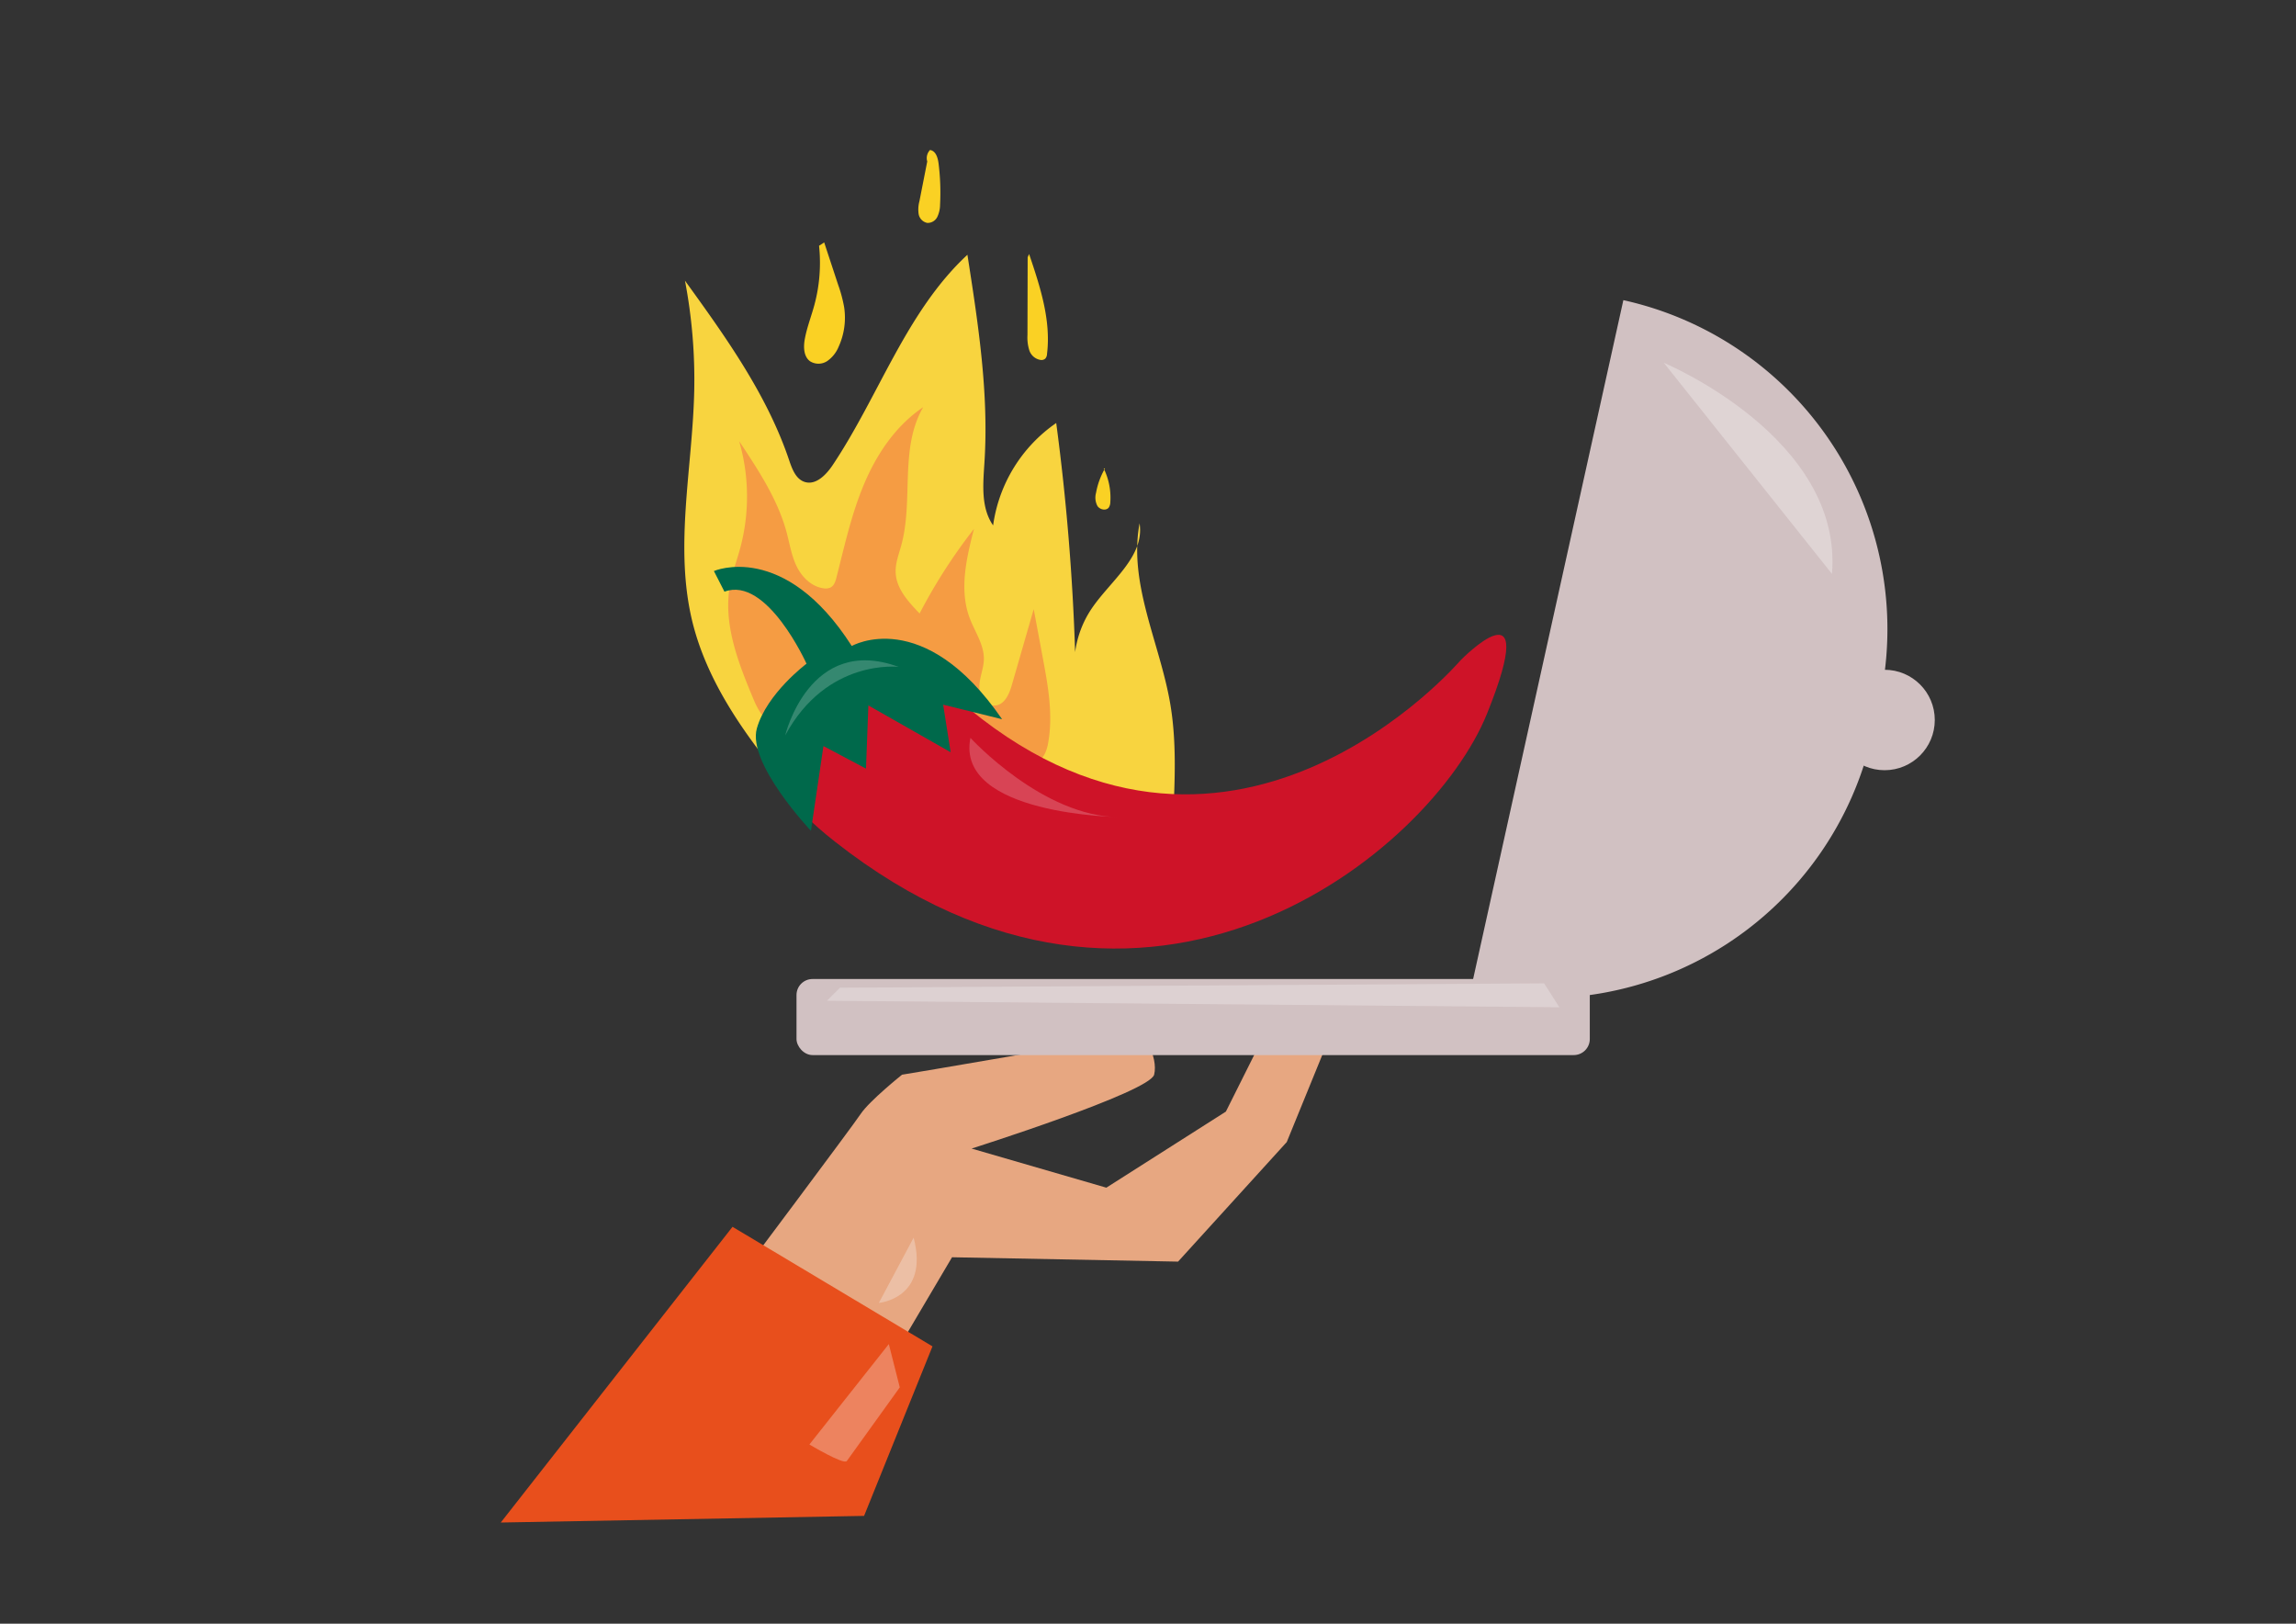 <svg id="Capa_1" data-name="Capa 1" xmlns="http://www.w3.org/2000/svg" viewBox="0 0 841.89 595.28"><rect x="0" y="0" width="841.89" height="595.28" fill="#333333" stroke="none"/><defs><style>.cls-1{fill:#f8d43f;}.cls-2{fill:#f59c43;}.cls-3{fill:#ce1328;}.cls-4{fill:#00694b;}.cls-5{fill:#fff;opacity:0.21;}.cls-6{fill:#e7a781;}.cls-7{fill:#e84f1c;}.cls-8{fill:#d1c1c2;}.cls-10,.cls-9{fill:#f8f7f7;}.cls-9{opacity:0.31;}.cls-10{opacity:0.35;}.cls-11{fill:#fad124;}</style></defs><title>Mesa de trabajo 8</title><path class="cls-1" d="M284.14,282.65C271,266.33,259,248.51,253.94,228.2c-6.83-27.62,0-56.54.62-85a193.27,193.27,0,0,0-3.4-40.31c14.93,20.65,30.07,41.71,38.21,65.86,1.08,3.2,2.45,6.89,5.67,7.93,4.14,1.33,7.95-2.65,10.36-6.28,17-25.48,26.9-56.18,49.33-77,3.94,25.24,7.89,50.72,6.24,76.22-.5,7.87-1.35,16.49,3.18,23a54.75,54.75,0,0,1,23.14-37.54,836.88,836.88,0,0,1,6.93,84,37.45,37.45,0,0,1,6-15.87c6.9-10.26,19.53-19.11,17.64-31.34-4.14,22.09,7.37,43.76,11.2,65.91,2.4,13.89,1.75,28.1,1.1,42.18-.12,2.55-.27,5.2-1.55,7.4-1.53,2.65-4.43,4.17-7.25,5.36-25.55,10.78-55.21,4.57-80.62-6.53-6.4-2.8-12.67-5.89-19.22-8.33-11.53-4.29-23.72-6.46-35.83-8.61"/><path class="cls-2" d="M286,265.76c-4.9.12-7.88-5-9.7-9.39-5.54-13.26-11.14-27.37-8.69-41.46.83-4.76,2.56-9.33,3.82-14a72.85,72.85,0,0,0-.4-39.19c7,10.57,14.17,21.36,17.42,33.51,1.12,4.17,1.77,8.5,3.67,12.4s5.39,7.44,9.84,8.05a4.41,4.41,0,0,0,2.52-.27c1.35-.66,1.86-2.24,2.22-3.66,2.95-11.53,5.48-23.22,10.11-34.22s11.59-21.45,21.72-28.26c-8.77,15-3.51,34-8.05,50.65-.91,3.33-2.23,6.64-2.06,10.08.27,5.83,4.64,10.63,8.78,14.91a199.9,199.9,0,0,1,19.93-31c-2.75,10.74-5.48,22.24-1.58,32.65,1.9,5.07,5.36,9.85,5.21,15.24-.09,3.33-1.58,6.52-1.65,9.85s2.23,7.2,5.7,7,5.22-4.08,6.15-7.32l8.08-28,3.32,17.81c1.92,10.27,3.83,20.78,2,31.06a15.14,15.14,0,0,1-1.14,3.91c-1.78,3.7-5.83,5.86-9.79,7.34a62.07,62.07,0,0,1-49.28-2.75c-11.78-6-22.18-16.15-35.52-16.87"/><path class="cls-3" d="M306.09,308.51c114.58,90.09,218.73,3.74,239.14-46.8s-9.71-19.6-9.71-19.6S449.82,342.68,350.8,256C350.8,256,237.39,254.5,306.09,308.51Z"/><path class="cls-4" d="M367.44,263.68l-21.61-5.34,2.75,17.44-30.17-17.16-.87,23.17-15.6-8.27-4.59,31.07s-23.43-24.76-19.83-37.54,18.21-23.73,18.21-23.73-14.53-32.26-30.09-26.4l-3.87-7.57s25.73-11.29,50.55,27.48C312.32,236.83,338.55,221.7,367.44,263.68Z"/><path class="cls-5" d="M329.51,244.49s-26.34-3.19-41.6,25.13C287.91,269.62,296.76,232.44,329.51,244.49Z"/><path class="cls-5" d="M355.83,270.51s26.57,29.06,54.68,29.05C410.51,299.56,350.15,298.88,355.83,270.51Z"/><path class="cls-6" d="M328.37,496l20.72-35.07,82.88,1.6,39.85-43.83,15.94-39.05-23.91-.8L449.5,407.53l-43.83,27.89-49.41-14.34s65.35-20.72,66.94-27.1-4-17.53-9.56-15.14S330.76,394,330.76,394s-11.95,9.57-15.14,14.35-43.83,59-43.83,59Z"/><polygon class="cls-7" points="183.62 558.18 316.84 555.75 341.92 493.6 268.6 449.77 183.62 558.18"/><path class="cls-8" d="M621.53,188.16h12.09A123.52,123.52,0,0,1,757.14,311.68v0a0,0,0,0,1,0,0H498a0,0,0,0,1,0,0v0A123.52,123.52,0,0,1,621.53,188.16Z" transform="translate(1007.18 -308.84) rotate(102.48)"/><rect class="cls-8" x="292.06" y="358.92" width="290.88" height="27.89" rx="5.88"/><circle class="cls-8" cx="691.03" cy="263.96" r="18.41"/><polygon class="cls-9" points="303.21 366.89 571.78 369.28 566.2 360.51 308 362.11 303.21 366.89"/><path class="cls-10" d="M610.08,133s65.85,27.45,61.66,77.4"/><path class="cls-9" d="M325.91,492.76l-29.12,36.81s12.61,7.57,13.72,6.06,19.42-27,19.42-27Z"/><path class="cls-9" d="M322.26,477.66s18.6-1.59,12.75-23.91"/><path class="cls-11" d="M300.33,90.1a59.38,59.38,0,0,1-1.75,21.84c-1.14,4.17-2.74,8.22-3.5,12.48-.5,2.85-.4,6.27,1.91,8a5.8,5.8,0,0,0,6.38-.08,11.89,11.89,0,0,0,4.15-5.25,25.69,25.69,0,0,0,2-14.52,51.17,51.17,0,0,0-2.21-8.22l-5.1-15.47"/><path class="cls-11" d="M405.19,171.71a27.6,27.6,0,0,0-3.3,9,6.55,6.55,0,0,0,.52,4.8c.91,1.37,3.21,1.85,4.18.52a3.7,3.7,0,0,0,.54-1.94,24.25,24.25,0,0,0-2.43-12.34"/><path class="cls-11" d="M376.82,94.32l-.07,28.51a15.42,15.42,0,0,0,.7,5.67,5.19,5.19,0,0,0,4.19,3.47,2.12,2.12,0,0,0,1.65-.5,2.78,2.78,0,0,0,.63-1.74c1.51-12.41-2.56-24.74-6.57-36.59"/><path class="cls-11" d="M340,59.19l-2.87,14.58a11.62,11.62,0,0,0-.28,4.72A4,4,0,0,0,340,81.72a3.93,3.93,0,0,0,3.7-2.22,10.59,10.59,0,0,0,1-4.46A85.4,85.4,0,0,0,344.16,60c-.26-2.12-1-4.71-3.15-5a4.34,4.34,0,0,0-1.14,3.67"/></svg>